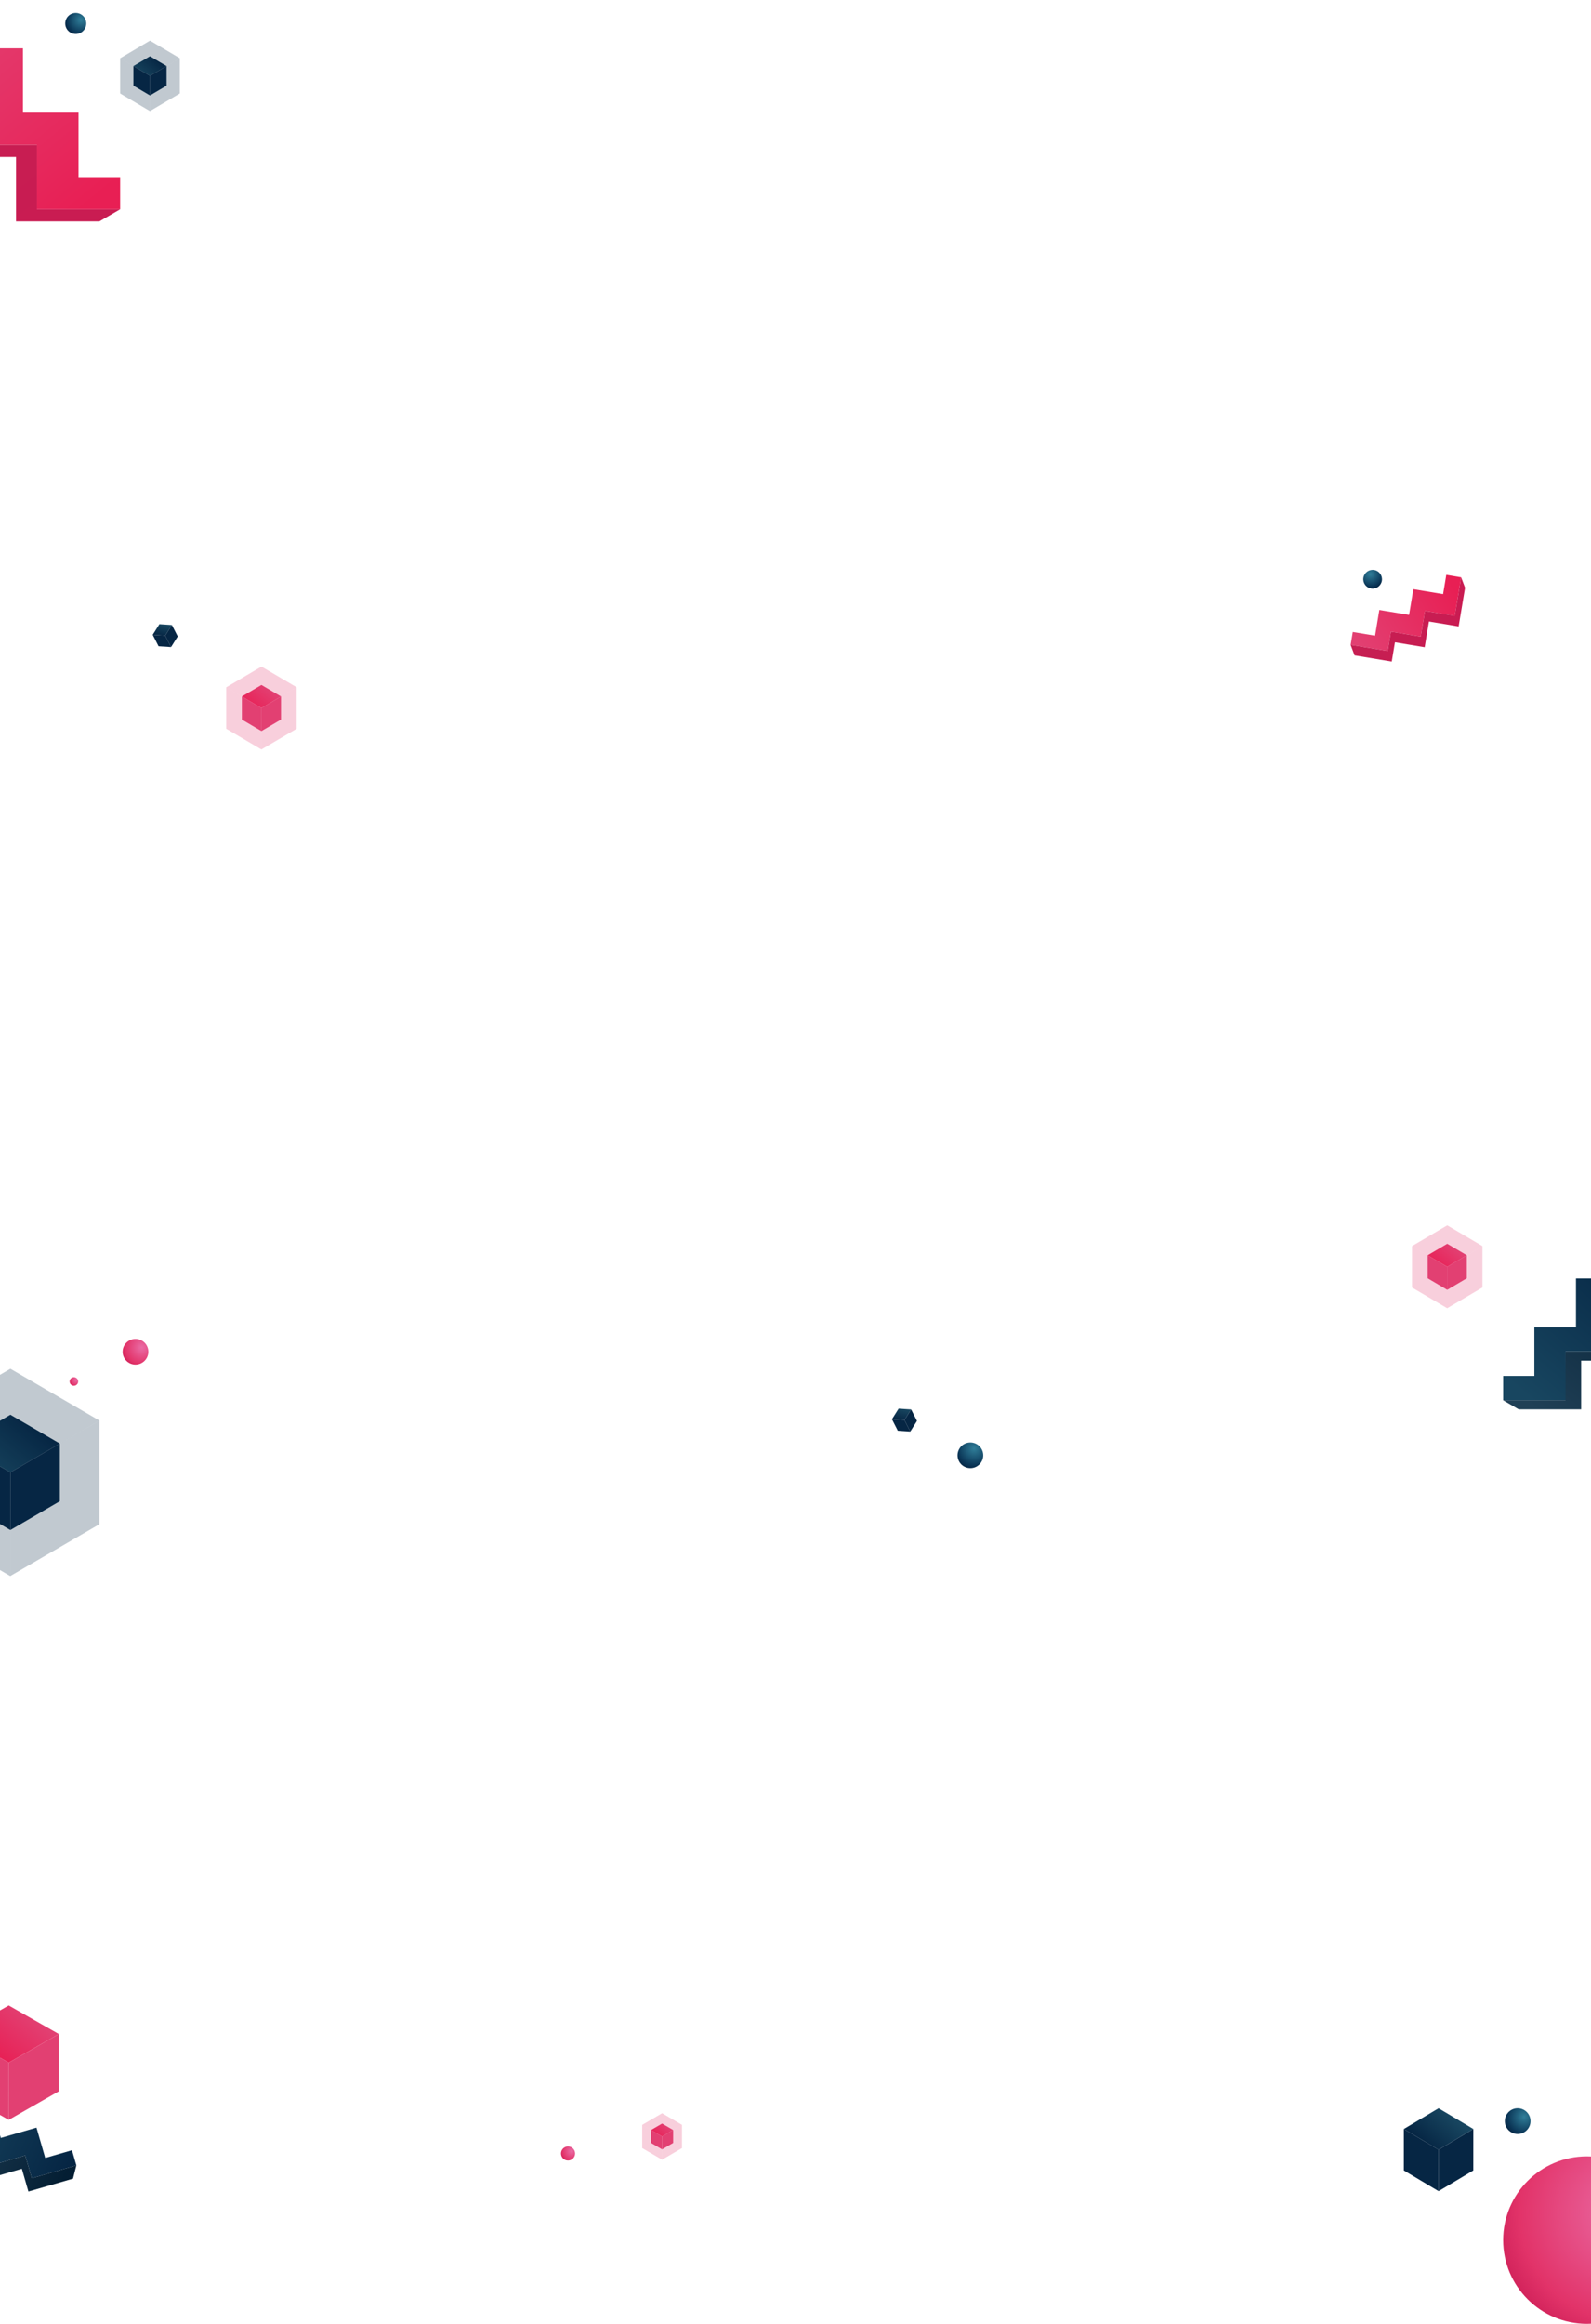 <svg width="1920" height="2803" viewBox="0 0 1920 2803" fill="none" xmlns="http://www.w3.org/2000/svg">
<path fill-rule="evenodd" clip-rule="evenodd" d="M-72.876 0H-39.352V58.273L27.704 58.245V135.939H94.751V213.661H145V252.466H44.42L44.53 174.735H-22.526V97.023H-72.876V0Z" fill="url(#paint0_linear_401_18759)"/>
<path fill-rule="evenodd" clip-rule="evenodd" d="M145 252.466L119.968 267H19.342V189.278H-47.705V111.584H-98V14.488L-72.876 0V97.023H-22.526V174.735H44.53V252.466H145Z" fill="url(#paint1_linear_401_18759)"/>
<g clip-path="url(#clip0_401_18759)">
<path d="M91.409 40.952C84.405 40.952 78.727 35.268 78.727 28.257C78.727 21.245 84.405 15.561 91.409 15.561C98.413 15.561 104.091 21.245 104.091 28.257C104.091 35.268 98.413 40.952 91.409 40.952Z" fill="url(#paint2_radial_401_18759)"/>
</g>
<g clip-path="url(#clip1_401_18759)">
<path fill-rule="evenodd" clip-rule="evenodd" d="M1629.94 777.832L1632.52 762.317L1659.43 766.788L1664.57 735.752L1700.45 741.713L1705.61 710.683L1741.5 716.646L1745.37 693.391L1763.29 696.368L1755.56 742.916L1719.67 736.902L1714.51 767.935L1678.62 761.973L1674.75 785.275L1629.94 777.832Z" fill="url(#paint3_linear_401_18759)"/>
<path fill-rule="evenodd" clip-rule="evenodd" d="M1763.29 696.368L1768.08 709.068L1760.34 755.637L1724.45 749.675L1719.29 780.704L1683.41 774.743L1679.54 798.019L1634.7 790.57L1629.94 777.832L1674.75 785.275L1678.62 761.973L1714.51 767.935L1719.67 736.902L1755.56 742.865L1763.29 696.368Z" fill="url(#paint4_linear_401_18759)"/>
<g clip-path="url(#clip2_401_18759)">
<path d="M1667.63 700.54C1666.61 706.697 1660.8 710.86 1654.65 709.839C1648.49 708.817 1644.34 702.997 1645.36 696.84C1646.38 690.683 1652.2 686.52 1658.35 687.542C1664.5 688.564 1668.66 694.383 1667.63 700.54Z" fill="url(#paint5_radial_401_18759)"/>
</g>
</g>
<g clip-path="url(#clip3_401_18759)">
<path fill-rule="evenodd" clip-rule="evenodd" d="M1977.19 1498H1952.07V1542.09L1901.85 1542.07V1600.85H1851.63V1659.65H1813.99V1689.01H1889.33L1889.25 1630.2H1939.46V1571.4H1977.19V1498Z" fill="url(#paint6_linear_401_18759)"/>
<path fill-rule="evenodd" clip-rule="evenodd" d="M1813.99 1689.01L1832.75 1700H1908.11V1641.2H1958.33V1582.42H1996V1508.96L1977.19 1498V1571.4H1939.46V1630.2H1889.25V1689.01H1813.99Z" fill="url(#paint7_linear_401_18759)"/>
</g>
<g clip-path="url(#clip4_401_18759)">
<path fill-rule="evenodd" clip-rule="evenodd" d="M199.364 766.72L184.267 765.737L192.311 752.919L207.418 753.897L199.364 766.72Z" fill="url(#paint8_linear_401_18759)"/>
<path fill-rule="evenodd" clip-rule="evenodd" d="M206.423 780.521L199.37 766.72L207.418 753.897L214.465 767.704L206.423 780.521Z" fill="url(#paint9_linear_401_18759)"/>
<path fill-rule="evenodd" clip-rule="evenodd" d="M184.267 765.737L191.317 779.533L206.423 780.521L199.376 766.714L184.267 765.737Z" fill="url(#paint10_linear_401_18759)"/>
</g>
<g clip-path="url(#clip5_401_18759)">
<path fill-rule="evenodd" clip-rule="evenodd" d="M12.539 1706.49L72.228 1741.23L12.539 1776L-47.228 1741.27L12.539 1706.49Z" fill="url(#paint11_linear_401_18759)"/>
<path fill-rule="evenodd" clip-rule="evenodd" d="M72.228 1741.23V1810.73L12.504 1845.52L12.539 1776L72.228 1741.23Z" fill="url(#paint12_linear_401_18759)"/>
<path fill-rule="evenodd" clip-rule="evenodd" d="M-47.228 1741.27V1810.76L12.504 1845.52L12.539 1776L-47.228 1741.27Z" fill="url(#paint13_linear_401_18759)"/>
<path opacity="0.25" fill-rule="evenodd" clip-rule="evenodd" d="M12.556 1651L120 1713.52L12.556 1776.11L-95 1713.58L12.556 1651Z" fill="url(#paint14_linear_401_18759)"/>
<path opacity="0.25" fill-rule="evenodd" clip-rule="evenodd" d="M-95 1713.57V1838.49L12.375 1901L12.435 1776.01L-95 1713.57Z" fill="url(#paint15_linear_401_18759)"/>
<path opacity="0.25" fill-rule="evenodd" clip-rule="evenodd" d="M120 1713.54V1838.48L12.375 1901L12.435 1776.05L120 1713.54Z" fill="url(#paint16_linear_401_18759)"/>
<g clip-path="url(#clip6_401_18759)">
<path d="M89.194 1671.46C86.358 1671.46 84.06 1669.17 84.06 1666.35C84.06 1663.52 86.358 1661.23 89.194 1661.23C92.03 1661.23 94.328 1663.52 94.328 1666.35C94.328 1669.17 92.03 1671.46 89.194 1671.46Z" fill="url(#paint17_radial_401_18759)"/>
</g>
</g>
<g clip-path="url(#clip7_401_18759)">
<path fill-rule="evenodd" clip-rule="evenodd" d="M181.013 67.867L201.002 79.677L181.013 91.502L160.998 79.692L181.013 67.867Z" fill="url(#paint18_linear_401_18759)"/>
<path fill-rule="evenodd" clip-rule="evenodd" d="M201.002 79.677V103.308L181.001 115.136L181.013 91.501L201.002 79.677Z" fill="url(#paint19_linear_401_18759)"/>
<path fill-rule="evenodd" clip-rule="evenodd" d="M160.998 79.692V103.317L181.001 115.136L181.013 91.501L160.998 79.692Z" fill="url(#paint20_linear_401_18759)"/>
<path opacity="0.25" fill-rule="evenodd" clip-rule="evenodd" d="M181.019 49L217 70.255L181.019 91.537L145 70.279L181.019 49Z" fill="url(#paint21_linear_401_18759)"/>
<path opacity="0.25" fill-rule="evenodd" clip-rule="evenodd" d="M145 70.273V112.748L180.958 134L180.978 91.504L145 70.273Z" fill="url(#paint22_linear_401_18759)"/>
<path opacity="0.25" fill-rule="evenodd" clip-rule="evenodd" d="M217 70.264V112.742L180.958 134L180.978 91.516L217 70.264Z" fill="url(#paint23_linear_401_18759)"/>
</g>
<g clip-path="url(#clip8_401_18759)">
<path fill-rule="evenodd" clip-rule="evenodd" d="M10.531 2419L71 2453.48L10.531 2487.99L-50.012 2453.52L10.531 2419Z" fill="url(#paint24_linear_401_18759)"/>
<path fill-rule="evenodd" clip-rule="evenodd" d="M71 2453.48V2522.47L10.494 2557L10.531 2487.99L71 2453.48Z" fill="url(#paint25_linear_401_18759)"/>
<path fill-rule="evenodd" clip-rule="evenodd" d="M-50.013 2453.52V2522.48L10.493 2557L10.53 2487.99L-50.013 2453.52Z" fill="url(#paint26_linear_401_18759)"/>
</g>
<g clip-path="url(#clip9_401_18759)">
<path fill-rule="evenodd" clip-rule="evenodd" d="M1746.52 1500.2L1770.11 1514.09L1746.52 1528L1722.89 1514.11L1746.52 1500.2Z" fill="url(#paint27_linear_401_18759)"/>
<path fill-rule="evenodd" clip-rule="evenodd" d="M1770.11 1514.09V1541.89L1746.5 1555.81L1746.52 1528L1770.11 1514.09Z" fill="url(#paint28_linear_401_18759)"/>
<path fill-rule="evenodd" clip-rule="evenodd" d="M1722.89 1514.11V1541.9L1746.5 1555.81L1746.52 1528L1722.89 1514.11Z" fill="url(#paint29_linear_401_18759)"/>
<path opacity="0.25" fill-rule="evenodd" clip-rule="evenodd" d="M1746.52 1478L1789 1503.01L1746.52 1528.04L1704 1503.03L1746.52 1478Z" fill="url(#paint30_linear_401_18759)"/>
<path opacity="0.25" fill-rule="evenodd" clip-rule="evenodd" d="M1704 1503.03V1553L1746.45 1578L1746.47 1528.01L1704 1503.03Z" fill="url(#paint31_linear_401_18759)"/>
<path opacity="0.25" fill-rule="evenodd" clip-rule="evenodd" d="M1789 1503.02V1552.99L1746.45 1578L1746.47 1528.02L1789 1503.02Z" fill="url(#paint32_linear_401_18759)"/>
</g>
<g clip-path="url(#clip10_401_18759)">
<path fill-rule="evenodd" clip-rule="evenodd" d="M799.009 2561.43L812.335 2569.21L799.009 2577L785.665 2569.22L799.009 2561.43Z" fill="url(#paint33_linear_401_18759)"/>
<path fill-rule="evenodd" clip-rule="evenodd" d="M812.335 2569.21V2584.78L799.001 2592.57L799.009 2577L812.335 2569.21Z" fill="url(#paint34_linear_401_18759)"/>
<path fill-rule="evenodd" clip-rule="evenodd" d="M785.665 2569.22V2584.79L799.001 2592.57L799.009 2577L785.665 2569.22Z" fill="url(#paint35_linear_401_18759)"/>
<path opacity="0.25" fill-rule="evenodd" clip-rule="evenodd" d="M799.013 2549L823 2563L799.013 2577.02L775 2563.02L799.013 2549Z" fill="url(#paint36_linear_401_18759)"/>
<path opacity="0.25" fill-rule="evenodd" clip-rule="evenodd" d="M775 2563.02V2591L798.972 2605L798.985 2577L775 2563.02Z" fill="url(#paint37_linear_401_18759)"/>
<path opacity="0.25" fill-rule="evenodd" clip-rule="evenodd" d="M823 2563.01V2590.99L798.972 2605L798.986 2577.01L823 2563.01Z" fill="url(#paint38_linear_401_18759)"/>
</g>
<g clip-path="url(#clip11_401_18759)">
<path fill-rule="evenodd" clip-rule="evenodd" d="M315.515 826.196L339.113 840.09L315.515 854.001L291.886 840.108L315.515 826.196Z" fill="url(#paint39_linear_401_18759)"/>
<path fill-rule="evenodd" clip-rule="evenodd" d="M339.113 840.091V867.892L315.502 881.807L315.515 854.002L339.113 840.091Z" fill="url(#paint40_linear_401_18759)"/>
<path fill-rule="evenodd" clip-rule="evenodd" d="M291.887 840.108V867.903L315.502 881.807L315.515 854.002L291.887 840.108Z" fill="url(#paint41_linear_401_18759)"/>
<path opacity="0.25" fill-rule="evenodd" clip-rule="evenodd" d="M315.522 804L358 829.006L315.522 854.044L273 829.034L315.522 804Z" fill="url(#paint42_linear_401_18759)"/>
<path opacity="0.25" fill-rule="evenodd" clip-rule="evenodd" d="M273 829.027V878.998L315.45 904L315.474 854.005L273 829.027Z" fill="url(#paint43_linear_401_18759)"/>
<path opacity="0.25" fill-rule="evenodd" clip-rule="evenodd" d="M358 829.017V878.991L315.45 904L315.474 854.019L358 829.017Z" fill="url(#paint44_linear_401_18759)"/>
</g>
<g clip-path="url(#clip12_401_18759)">
<path d="M1915 2803.01C1859.22 2803.01 1814 2757.79 1814 2702.01C1814 2646.22 1859.22 2601 1915 2601C1970.78 2601 2016 2646.22 2016 2702.01C2016 2757.79 1970.78 2803.01 1915 2803.01Z" fill="url(#paint45_radial_401_18759)"/>
</g>
<g clip-path="url(#clip13_401_18759)">
<path d="M163.5 1646C154.94 1646 148 1639.06 148 1630.5C148 1621.94 154.94 1615 163.5 1615C172.06 1615 179 1621.94 179 1630.5C179 1639.06 172.06 1646 163.5 1646Z" fill="url(#paint46_radial_401_18759)"/>
</g>
<g clip-path="url(#clip14_401_18759)">
<path d="M685.5 2606C680.806 2606 677 2602.2 677 2597.5C677 2592.81 680.806 2589 685.5 2589C690.194 2589 694 2592.81 694 2597.5C694 2602.2 690.194 2606 685.5 2606Z" fill="url(#paint47_radial_401_18759)"/>
</g>
<g clip-path="url(#clip15_401_18759)">
<path fill-rule="evenodd" clip-rule="evenodd" d="M92.166 2611.87L86.881 2593.58L54.59 2602.91L44.036 2566.32L0.983 2578.76L-9.584 2542.18L-52.651 2554.62L-60.572 2527.2L-82.074 2533.41L-66.22 2588.29L-23.165 2575.79L-12.597 2612.37L30.465 2599.93L38.403 2627.41L92.166 2611.87Z" fill="url(#paint48_linear_401_18759)"/>
<path fill-rule="evenodd" clip-rule="evenodd" d="M-82.074 2533.41L-86.18 2549.4L-70.321 2604.29L-27.254 2591.85L-16.685 2628.44L26.367 2616L34.294 2643.44L88.097 2627.9L92.166 2611.87L38.403 2627.4L30.465 2599.93L-12.597 2612.37L-23.165 2575.79L-66.237 2588.23L-82.074 2533.41Z" fill="url(#paint49_linear_401_18759)"/>
</g>
<g clip-path="url(#clip16_401_18759)">
<path d="M1831.5 2574C1822.94 2574 1816 2567.06 1816 2558.5C1816 2549.94 1822.94 2543 1831.5 2543C1840.06 2543 1847 2549.94 1847 2558.5C1847 2567.06 1840.06 2574 1831.5 2574Z" fill="url(#paint50_radial_401_18759)"/>
</g>
<path fill-rule="evenodd" clip-rule="evenodd" d="M1736.04 2593L1694.12 2568.01L1736.04 2543L1778 2567.98L1736.04 2593Z" fill="url(#paint51_linear_401_18759)"/>
<path fill-rule="evenodd" clip-rule="evenodd" d="M1736.06 2643V2593.01L1778 2567.99L1777.97 2617.99L1736.06 2643Z" fill="url(#paint52_linear_401_18759)"/>
<path fill-rule="evenodd" clip-rule="evenodd" d="M1694.12 2568.01V2617.99L1736.06 2643L1736.09 2593L1694.12 2568.01Z" fill="url(#paint53_linear_401_18759)"/>
<g clip-path="url(#clip17_401_18759)">
<path fill-rule="evenodd" clip-rule="evenodd" d="M1091.47 1712.93L1076.38 1711.95L1084.42 1699.13L1099.53 1700.11L1091.47 1712.93Z" fill="url(#paint54_linear_401_18759)"/>
<path fill-rule="evenodd" clip-rule="evenodd" d="M1098.53 1726.73L1091.48 1712.93L1099.53 1700.11L1106.57 1713.92L1098.53 1726.73Z" fill="url(#paint55_linear_401_18759)"/>
<path fill-rule="evenodd" clip-rule="evenodd" d="M1076.38 1711.95L1083.43 1725.75L1098.53 1726.73L1091.49 1712.93L1076.38 1711.95Z" fill="url(#paint56_linear_401_18759)"/>
</g>
<g clip-path="url(#clip18_401_18759)">
<path d="M1178.07 1769.19C1170.44 1773.09 1161.11 1770.07 1157.21 1762.44C1153.32 1754.82 1156.34 1745.48 1163.96 1741.59C1171.58 1737.69 1180.92 1740.71 1184.82 1748.34C1188.71 1755.96 1185.69 1765.3 1178.07 1769.19Z" fill="url(#paint57_radial_401_18759)"/>
</g>
<defs>
<linearGradient id="paint0_linear_401_18759" x1="115.354" y1="251.138" x2="-75.088" y2="22.484" gradientUnits="userSpaceOnUse">
<stop offset="0.03" stop-color="#E81F54"/>
<stop offset="1" stop-color="#E24072"/>
</linearGradient>
<linearGradient id="paint1_linear_401_18759" x1="94.779" y1="277.135" x2="-101.63" y2="39.25" gradientUnits="userSpaceOnUse">
<stop offset="0.03" stop-color="#C91C52"/>
<stop offset="1" stop-color="#C61E52"/>
</linearGradient>
<radialGradient id="paint2_radial_401_18759" cx="0" cy="0" r="1" gradientUnits="userSpaceOnUse" gradientTransform="translate(97.62 24.048) rotate(180) scale(20.525 20.634)">
<stop stop-color="#307E99"/>
<stop offset="0.8" stop-color="#0A3556"/>
<stop offset="1" stop-color="#062644"/>
</radialGradient>
<linearGradient id="paint3_linear_401_18759" x1="1760.4" y1="709.986" x2="1640.01" y2="780.335" gradientUnits="userSpaceOnUse">
<stop offset="0.03" stop-color="#E81F54"/>
<stop offset="1" stop-color="#E24072"/>
</linearGradient>
<linearGradient id="paint4_linear_401_18759" x1="1770.82" y1="721.503" x2="1645.71" y2="793.896" gradientUnits="userSpaceOnUse">
<stop offset="0.03" stop-color="#C91C52"/>
<stop offset="1" stop-color="#C61E52"/>
</linearGradient>
<radialGradient id="paint5_radial_401_18759" cx="0" cy="0" r="1" gradientUnits="userSpaceOnUse" gradientTransform="translate(1653.71 692.617) rotate(99.431) scale(18.29 18.349)">
<stop stop-color="#307E99"/>
<stop offset="0.8" stop-color="#0A3556"/>
<stop offset="1" stop-color="#062644"/>
</radialGradient>
<linearGradient id="paint6_linear_401_18759" x1="1836.2" y1="1688.01" x2="1980.54" y2="1516.44" gradientUnits="userSpaceOnUse">
<stop offset="0.03" stop-color="#184660"/>
<stop offset="1" stop-color="#062644"/>
</linearGradient>
<linearGradient id="paint7_linear_401_18759" x1="1851.61" y1="1707.67" x2="2000.48" y2="1529.17" gradientUnits="userSpaceOnUse">
<stop offset="0.03" stop-color="#204056"/>
<stop offset="1" stop-color="#041E33"/>
</linearGradient>
<linearGradient id="paint8_linear_401_18759" x1="197.356" y1="752.52" x2="193.826" y2="767.206" gradientUnits="userSpaceOnUse">
<stop offset="0.03" stop-color="#184660"/>
<stop offset="1" stop-color="#062644"/>
</linearGradient>
<linearGradient id="paint9_linear_401_18759" x1="3841.44" y1="-5211.4" x2="3138.92" y2="-3942.3" gradientUnits="userSpaceOnUse">
<stop offset="0.03" stop-color="#184660"/>
<stop offset="1" stop-color="#062644"/>
</linearGradient>
<linearGradient id="paint10_linear_401_18759" x1="110.326" y1="3110.52" x2="496.15" y2="2412.92" gradientUnits="userSpaceOnUse">
<stop offset="0.03" stop-color="#184660"/>
<stop offset="1" stop-color="#062644"/>
</linearGradient>
<linearGradient id="paint11_linear_401_18759" x1="-8.947" y1="1767.29" x2="34.953" y2="1714.81" gradientUnits="userSpaceOnUse">
<stop offset="0.03" stop-color="#184660"/>
<stop offset="1" stop-color="#062644"/>
</linearGradient>
<linearGradient id="paint12_linear_401_18759" x1="-7586.14" y1="-11380.6" x2="124.818" y2="-6061.11" gradientUnits="userSpaceOnUse">
<stop offset="0.03" stop-color="#184660"/>
<stop offset="1" stop-color="#062644"/>
</linearGradient>
<linearGradient id="paint13_linear_401_18759" x1="-10751.5" y1="-9205.73" x2="-6515.65" y2="-6279.62" gradientUnits="userSpaceOnUse">
<stop offset="0.03" stop-color="#184660"/>
<stop offset="1" stop-color="#062644"/>
</linearGradient>
<linearGradient id="paint14_linear_401_18759" x1="-36253.7" y1="-3576.05" x2="-27215.5" y2="15139.3" gradientUnits="userSpaceOnUse">
<stop offset="0.03" stop-color="#184660"/>
<stop offset="1" stop-color="#062644"/>
</linearGradient>
<linearGradient id="paint15_linear_401_18759" x1="-24119.7" y1="-24750" x2="-10428.4" y2="-15294.3" gradientUnits="userSpaceOnUse">
<stop offset="0.03" stop-color="#184660"/>
<stop offset="1" stop-color="#062644"/>
</linearGradient>
<linearGradient id="paint16_linear_401_18759" x1="-14005.8" y1="-31783.5" x2="10951" y2="-14519.5" gradientUnits="userSpaceOnUse">
<stop offset="0.03" stop-color="#184660"/>
<stop offset="1" stop-color="#062644"/>
</linearGradient>
<radialGradient id="paint17_radial_401_18759" cx="0" cy="0" r="1" gradientUnits="userSpaceOnUse" gradientTransform="translate(91.709 1664.65) rotate(180) scale(8.31 8.314)">
<stop stop-color="#EA6CA5"/>
<stop offset="0.8" stop-color="#E23369"/>
<stop offset="1" stop-color="#D1225A"/>
</radialGradient>
<linearGradient id="paint18_linear_401_18759" x1="173.818" y1="88.54" x2="188.782" y2="70.919" gradientUnits="userSpaceOnUse">
<stop offset="0.03" stop-color="#184660"/>
<stop offset="1" stop-color="#062644"/>
</linearGradient>
<linearGradient id="paint19_linear_401_18759" x1="-2363.66" y1="-4381.76" x2="243.727" y2="-2610.08" gradientUnits="userSpaceOnUse">
<stop offset="0.03" stop-color="#184660"/>
<stop offset="1" stop-color="#062644"/>
</linearGradient>
<linearGradient id="paint20_linear_401_18759" x1="-3423.67" y1="-3642.29" x2="-1991.35" y2="-2667.73" gradientUnits="userSpaceOnUse">
<stop offset="0.03" stop-color="#184660"/>
<stop offset="1" stop-color="#062644"/>
</linearGradient>
<linearGradient id="paint21_linear_401_18759" x1="-11964" y1="-1728.2" x2="-8862.1" y2="4598.17" gradientUnits="userSpaceOnUse">
<stop offset="0.03" stop-color="#184660"/>
<stop offset="1" stop-color="#062644"/>
</linearGradient>
<linearGradient id="paint22_linear_401_18759" x1="-7900.47" y1="-8927.36" x2="-3270.83" y2="-5778.06" gradientUnits="userSpaceOnUse">
<stop offset="0.03" stop-color="#184660"/>
<stop offset="1" stop-color="#062644"/>
</linearGradient>
<linearGradient id="paint23_linear_401_18759" x1="-4513.5" y1="-11318.7" x2="3925.73" y2="-5568.7" gradientUnits="userSpaceOnUse">
<stop offset="0.03" stop-color="#184660"/>
<stop offset="1" stop-color="#062644"/>
</linearGradient>
<linearGradient id="paint24_linear_401_18759" x1="-11.232" y1="2479.35" x2="32.188" y2="2426.38" gradientUnits="userSpaceOnUse">
<stop offset="0.03" stop-color="#E81F54"/>
<stop offset="1" stop-color="#E24072"/>
</linearGradient>
<linearGradient id="paint25_linear_401_18759" x1="-3042.65" y1="13122.4" x2="2398.48" y2="9290.7" gradientUnits="userSpaceOnUse">
<stop offset="0.03" stop-color="#E81F54"/>
<stop offset="1" stop-color="#E24072"/>
</linearGradient>
<linearGradient id="paint26_linear_401_18759" x1="-5322.13" y1="11598.5" x2="-2332.68" y2="9491.58" gradientUnits="userSpaceOnUse">
<stop offset="0.03" stop-color="#E81F54"/>
<stop offset="1" stop-color="#E24072"/>
</linearGradient>
<linearGradient id="paint27_linear_401_18759" x1="1738.02" y1="1524.52" x2="1755.62" y2="1503.73" gradientUnits="userSpaceOnUse">
<stop offset="0.03" stop-color="#E81F54"/>
<stop offset="1" stop-color="#E24072"/>
</linearGradient>
<linearGradient id="paint28_linear_401_18759" x1="-1257.61" y1="-27589.7" x2="1813.98" y2="-25495.1" gradientUnits="userSpaceOnUse">
<stop offset="0.03" stop-color="#E81F54"/>
<stop offset="1" stop-color="#E24072"/>
</linearGradient>
<linearGradient id="paint29_linear_401_18759" x1="-2509.02" y1="-26709.3" x2="-821.799" y2="-25557.4" gradientUnits="userSpaceOnUse">
<stop offset="0.03" stop-color="#E81F54"/>
<stop offset="1" stop-color="#E24072"/>
</linearGradient>
<linearGradient id="paint30_linear_401_18759" x1="-12591.3" y1="-29229.7" x2="-8949.95" y2="-21776.6" gradientUnits="userSpaceOnUse">
<stop offset="0.03" stop-color="#E81F54"/>
<stop offset="1" stop-color="#E24072"/>
</linearGradient>
<linearGradient id="paint31_linear_401_18759" x1="-7794.12" y1="-51954.2" x2="-2340.58" y2="-48231.6" gradientUnits="userSpaceOnUse">
<stop offset="0.03" stop-color="#E81F54"/>
<stop offset="1" stop-color="#E24072"/>
</linearGradient>
<linearGradient id="paint32_linear_401_18759" x1="-3795.62" y1="-54773.6" x2="6145.11" y2="-47977.4" gradientUnits="userSpaceOnUse">
<stop offset="0.03" stop-color="#E81F54"/>
<stop offset="1" stop-color="#E24072"/>
</linearGradient>
<linearGradient id="paint33_linear_401_18759" x1="794.212" y1="2575.05" x2="804.051" y2="2563.33" gradientUnits="userSpaceOnUse">
<stop offset="0.03" stop-color="#E81F54"/>
<stop offset="1" stop-color="#E24072"/>
</linearGradient>
<linearGradient id="paint34_linear_401_18759" x1="-897.44" y1="-13728.9" x2="827.866" y2="-12542.5" gradientUnits="userSpaceOnUse">
<stop offset="0.03" stop-color="#E81F54"/>
<stop offset="1" stop-color="#E24072"/>
</linearGradient>
<linearGradient id="paint35_linear_401_18759" x1="-1604.12" y1="-13235.9" x2="-656.419" y2="-12583.4" gradientUnits="userSpaceOnUse">
<stop offset="0.03" stop-color="#E81F54"/>
<stop offset="1" stop-color="#E24072"/>
</linearGradient>
<linearGradient id="paint36_linear_401_18759" x1="-7297.64" y1="-14647.3" x2="-5268.99" y2="-10460.2" gradientUnits="userSpaceOnUse">
<stop offset="0.03" stop-color="#E81F54"/>
<stop offset="1" stop-color="#E24072"/>
</linearGradient>
<linearGradient id="paint37_linear_401_18759" x1="-4588.65" y1="-27373" x2="-1525.43" y2="-25264.5" gradientUnits="userSpaceOnUse">
<stop offset="0.03" stop-color="#E81F54"/>
<stop offset="1" stop-color="#E24072"/>
</linearGradient>
<linearGradient id="paint38_linear_401_18759" x1="-2330.67" y1="-28951.9" x2="3252.9" y2="-25102.5" gradientUnits="userSpaceOnUse">
<stop offset="0.03" stop-color="#E81F54"/>
<stop offset="1" stop-color="#E24072"/>
</linearGradient>
<linearGradient id="paint39_linear_401_18759" x1="307.021" y1="850.517" x2="324.616" y2="829.726" gradientUnits="userSpaceOnUse">
<stop offset="0.03" stop-color="#E81F54"/>
<stop offset="1" stop-color="#E24072"/>
</linearGradient>
<linearGradient id="paint40_linear_401_18759" x1="-2688.61" y1="-28263.7" x2="382.984" y2="-26169.1" gradientUnits="userSpaceOnUse">
<stop offset="0.03" stop-color="#E81F54"/>
<stop offset="1" stop-color="#E24072"/>
</linearGradient>
<linearGradient id="paint41_linear_401_18759" x1="-3940.02" y1="-27383.3" x2="-2252.8" y2="-26231.4" gradientUnits="userSpaceOnUse">
<stop offset="0.03" stop-color="#E81F54"/>
<stop offset="1" stop-color="#E24072"/>
</linearGradient>
<linearGradient id="paint42_linear_401_18759" x1="-14022.3" y1="-29903.7" x2="-10380.9" y2="-22450.6" gradientUnits="userSpaceOnUse">
<stop offset="0.03" stop-color="#E81F54"/>
<stop offset="1" stop-color="#E24072"/>
</linearGradient>
<linearGradient id="paint43_linear_401_18759" x1="-9225.12" y1="-52628.2" x2="-3771.58" y2="-48905.6" gradientUnits="userSpaceOnUse">
<stop offset="0.03" stop-color="#E81F54"/>
<stop offset="1" stop-color="#E24072"/>
</linearGradient>
<linearGradient id="paint44_linear_401_18759" x1="-5226.62" y1="-55447.6" x2="4714.11" y2="-48651.4" gradientUnits="userSpaceOnUse">
<stop offset="0.03" stop-color="#E81F54"/>
<stop offset="1" stop-color="#E24072"/>
</linearGradient>
<radialGradient id="paint45_radial_401_18759" cx="0" cy="0" r="1" gradientUnits="userSpaceOnUse" gradientTransform="translate(1964.47 2668.52) rotate(180) scale(163.464 164.162)">
<stop stop-color="#EA6CA5"/>
<stop offset="0.8" stop-color="#E23369"/>
<stop offset="1" stop-color="#D1225A"/>
</radialGradient>
<radialGradient id="paint46_radial_401_18759" cx="0" cy="0" r="1" gradientUnits="userSpaceOnUse" gradientTransform="translate(171.091 1625.36) rotate(180) scale(25.086 25.193)">
<stop stop-color="#EA6CA5"/>
<stop offset="0.8" stop-color="#E23369"/>
<stop offset="1" stop-color="#D1225A"/>
</radialGradient>
<radialGradient id="paint47_radial_401_18759" cx="0" cy="0" r="1" gradientUnits="userSpaceOnUse" gradientTransform="translate(689.663 2594.68) rotate(180) scale(13.757 13.816)">
<stop stop-color="#EA6CA5"/>
<stop offset="0.8" stop-color="#E23369"/>
<stop offset="1" stop-color="#D1225A"/>
</radialGradient>
<linearGradient id="paint48_linear_401_18759" x1="-76.671" y1="2549.37" x2="78.995" y2="2619.05" gradientUnits="userSpaceOnUse">
<stop offset="0.03" stop-color="#184660"/>
<stop offset="1" stop-color="#062644"/>
</linearGradient>
<linearGradient id="paint49_linear_401_18759" x1="-87.83" y1="2564.76" x2="73.858" y2="2636.3" gradientUnits="userSpaceOnUse">
<stop offset="0.03" stop-color="#204056"/>
<stop offset="1" stop-color="#041E33"/>
</linearGradient>
<radialGradient id="paint50_radial_401_18759" cx="0" cy="0" r="1" gradientUnits="userSpaceOnUse" gradientTransform="translate(1839.09 2553.36) rotate(180) scale(25.086 25.193)">
<stop stop-color="#307E99"/>
<stop offset="0.8" stop-color="#0A3556"/>
<stop offset="1" stop-color="#062644"/>
</radialGradient>
<linearGradient id="paint51_linear_401_18759" x1="1751.12" y1="2549.26" x2="1719.42" y2="2586.26" gradientUnits="userSpaceOnUse">
<stop offset="0.03" stop-color="#184660"/>
<stop offset="1" stop-color="#062644"/>
</linearGradient>
<linearGradient id="paint52_linear_401_18759" x1="20973.2" y1="-9232.62" x2="17092.3" y2="-6618.42" gradientUnits="userSpaceOnUse">
<stop offset="0.03" stop-color="#184660"/>
<stop offset="1" stop-color="#062644"/>
</linearGradient>
<linearGradient id="paint53_linear_401_18759" x1="-1960.24" y1="9194.78" x2="172.052" y2="7757.3" gradientUnits="userSpaceOnUse">
<stop offset="0.03" stop-color="#184660"/>
<stop offset="1" stop-color="#062644"/>
</linearGradient>
<linearGradient id="paint54_linear_401_18759" x1="1089.47" y1="1698.73" x2="1085.94" y2="1713.42" gradientUnits="userSpaceOnUse">
<stop offset="0.03" stop-color="#184660"/>
<stop offset="1" stop-color="#062644"/>
</linearGradient>
<linearGradient id="paint55_linear_401_18759" x1="4733.55" y1="-4265.19" x2="4031.03" y2="-2996.09" gradientUnits="userSpaceOnUse">
<stop offset="0.03" stop-color="#184660"/>
<stop offset="1" stop-color="#062644"/>
</linearGradient>
<linearGradient id="paint56_linear_401_18759" x1="1002.44" y1="4056.74" x2="1388.26" y2="3359.13" gradientUnits="userSpaceOnUse">
<stop offset="0.03" stop-color="#184660"/>
<stop offset="1" stop-color="#062644"/>
</linearGradient>
<radialGradient id="paint57_radial_401_18759" cx="0" cy="0" r="1" gradientUnits="userSpaceOnUse" gradientTransform="translate(1175.43 1747.36) rotate(152.931) scale(25.086 25.193)">
<stop stop-color="#307E99"/>
<stop offset="0.8" stop-color="#0A3556"/>
<stop offset="1" stop-color="#062644"/>
</radialGradient>
<clipPath id="clip0_401_18759">
<rect width="25.364" height="25.39" fill="white" transform="matrix(-1 0 0 1 104.091 15.561)"/>
</clipPath>
<clipPath id="clip1_401_18759">
<rect width="114" height="125" fill="white" transform="matrix(-0.164 0.986 0.986 0.164 1646.69 677)"/>
</clipPath>
<clipPath id="clip2_401_18759">
<rect width="22.602" height="22.578" fill="white" transform="matrix(-0.164 0.986 0.986 0.164 1647.21 685.692)"/>
</clipPath>
<clipPath id="clip3_401_18759">
<rect width="182" height="202" fill="white" transform="matrix(-1 0 0 1 1996 1498)"/>
</clipPath>
<clipPath id="clip4_401_18759">
<rect width="26" height="31" fill="white" transform="matrix(-0.89 0.455 0.455 0.89 203.893 747)"/>
</clipPath>
<clipPath id="clip5_401_18759">
<rect width="215" height="250" fill="white" transform="matrix(-1 0 0 1 120 1651)"/>
</clipPath>
<clipPath id="clip6_401_18759">
<rect width="10.269" height="10.23" fill="white" transform="matrix(-1 0 0 1 94.328 1661.23)"/>
</clipPath>
<clipPath id="clip7_401_18759">
<rect width="72" height="85" fill="white" transform="matrix(-1 0 0 1 217 49)"/>
</clipPath>
<clipPath id="clip8_401_18759">
<rect width="121" height="138" fill="white" transform="matrix(-1 0 0 1 71 2419)"/>
</clipPath>
<clipPath id="clip9_401_18759">
<rect width="85" height="100" fill="white" transform="matrix(-1 0 0 1 1789 1478)"/>
</clipPath>
<clipPath id="clip10_401_18759">
<rect width="48" height="56" fill="white" transform="matrix(-1 0 0 1 823 2549)"/>
</clipPath>
<clipPath id="clip11_401_18759">
<rect width="85" height="100" fill="white" transform="matrix(-1 0 0 1 358 804)"/>
</clipPath>
<clipPath id="clip12_401_18759">
<rect width="202" height="202" fill="white" transform="matrix(-1 0 0 1 2016 2601)"/>
</clipPath>
<clipPath id="clip13_401_18759">
<rect width="31" height="31" fill="white" transform="matrix(-1 0 0 1 179 1615)"/>
</clipPath>
<clipPath id="clip14_401_18759">
<rect width="17" height="17" fill="white" transform="matrix(-1 0 0 1 694 2589)"/>
</clipPath>
<clipPath id="clip15_401_18759">
<rect width="138" height="154" fill="white" transform="matrix(-0.278 -0.961 -0.961 0.278 96.125 2625.58)"/>
</clipPath>
<clipPath id="clip16_401_18759">
<rect width="31" height="31" fill="white" transform="matrix(-1 0 0 1 1847 2543)"/>
</clipPath>
<clipPath id="clip17_401_18759">
<rect width="26" height="31" fill="white" transform="matrix(-0.89 0.455 0.455 0.89 1096 1693.21)"/>
</clipPath>
<clipPath id="clip18_401_18759">
<rect width="31" height="31" fill="white" transform="matrix(-0.89 0.455 0.455 0.89 1177.76 1734.53)"/>
</clipPath>
</defs>
</svg>
